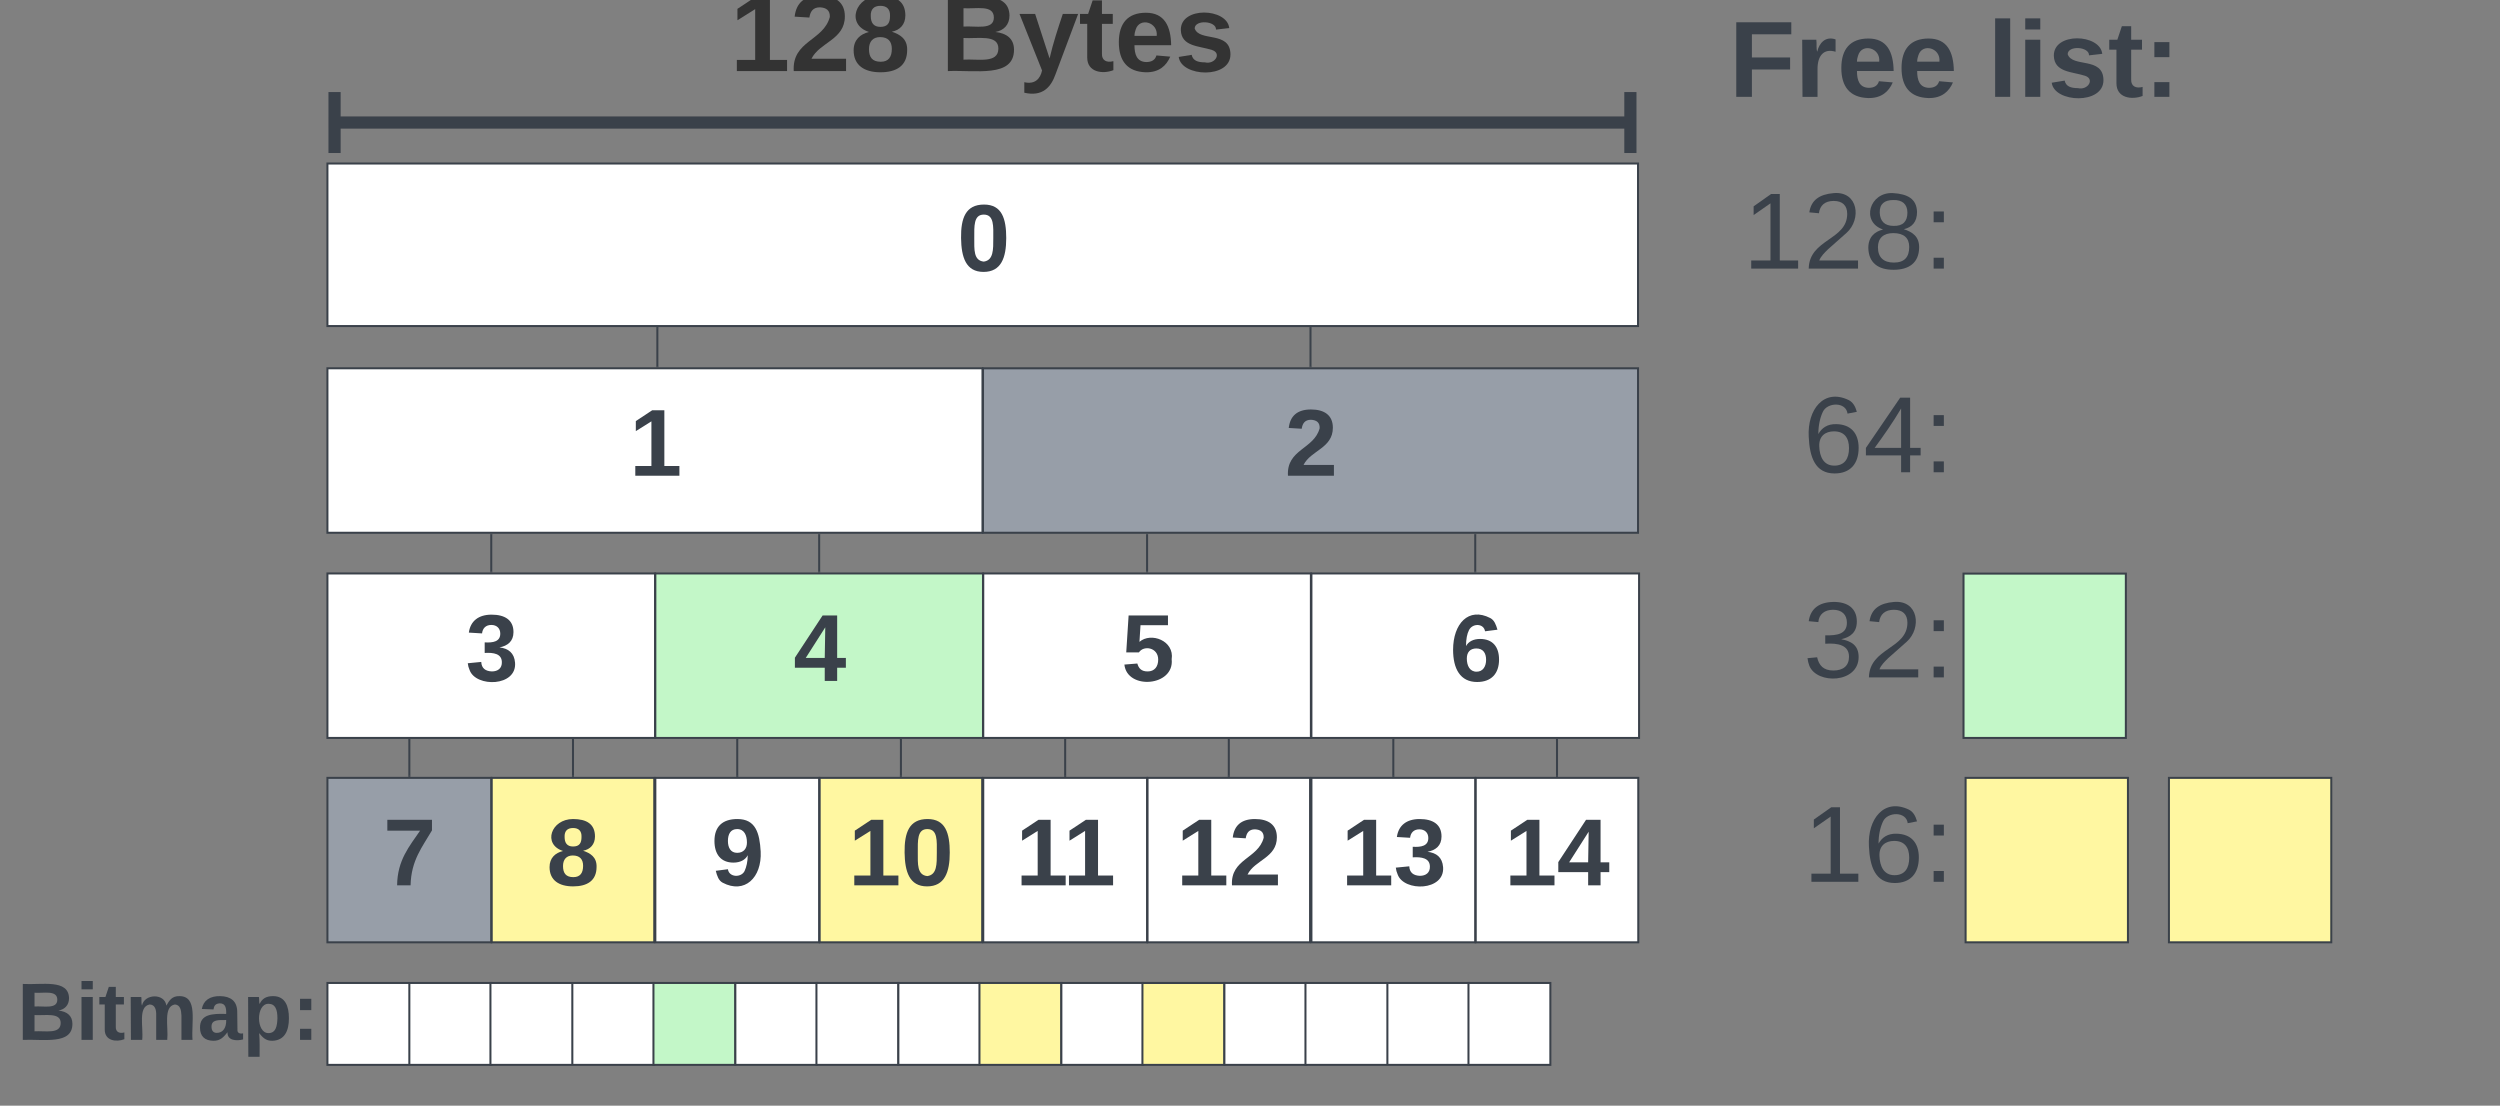 <svg xmlns="http://www.w3.org/2000/svg" xmlns:xlink="http://www.w3.org/1999/xlink" xmlns:lucid="lucid" width="1230.42" height="544.17"><rect width="100%" height="100%" fill="#808080" stroke="none"/><g transform="translate(1148.107 -2942.992)" lucid:page-tab-id="0_0"><path d="M-986.96 3325.83h80.63v80.94h-80.63z" stroke="#3a414a" fill="#979ea8"/><use xlink:href="#a" transform="matrix(1,0,0,1,-974.959,3337.827) translate(15.537 40.896)"/><path d="M-906.1 3325.83h80v80.94h-80z" stroke="#3a414a" fill="#fff7a1"/><use xlink:href="#b" transform="matrix(1,0,0,1,-894.102,3337.827) translate(15.037 40.896)"/><path d="M-986.96 3023.47h645.04v80h-645.04z" stroke="#3a414a" fill="#fff"/><use xlink:href="#c" transform="matrix(1,0,0,1,-974.959,3035.465) translate(298.037 40.833)"/><path d="M-664.3 3124.25h322.38v80.95h-322.4z" stroke="#3a414a" fill="#979ea8"/><use xlink:href="#d" transform="matrix(1,0,0,1,-652.312,3136.252) translate(136.537 40.896)"/><path d="M-986.96 3124.25h322.4v80.95h-322.4z" stroke="#3a414a" fill="#fff"/><use xlink:href="#e" transform="matrix(1,0,0,1,-974.959,3136.252) translate(136.537 40.896)"/><path d="M-986.96 3225.23h161.26v80.95h-161.26z" stroke="#3a414a" fill="#fff"/><use xlink:href="#f" transform="matrix(1,0,0,1,-974.959,3237.234) translate(56.037 40.896)"/><path d="M-824.58 3123.25v-18.78" stroke="#3a414a" fill="none"/><path d="M-824.1 3123.75h-.95v-.5h.95zM-824.1 3104.48h-.95v-.5h.95z" stroke="#3a414a" stroke-width=".05" fill="#3a414a"/><path d="M-503.12 3123.25v-18.78" stroke="#3a414a" fill="none"/><path d="M-502.64 3123.75h-.95v-.5h.96zM-502.64 3104.48h-.95v-.5h.96z" stroke="#3a414a" stroke-width=".05" fill="#3a414a"/><path d="M-906.33 3224.23v-18.03" stroke="#3a414a" fill="none"/><path d="M-905.85 3224.73h-.95v-.5h.95zM-905.85 3206.2h-.95v-.5h.95z" stroke="#3a414a" stroke-width=".05" fill="#3a414a"/><path d="M-866.1 3324.83v-17.65" stroke="#3a414a" fill="none"/><path d="M-865.63 3325.33h-.95v-.52h.95zM-865.63 3307.2h-.95v-.52h.95z" stroke="#3a414a" stroke-width=".05" fill="#3a414a"/><path d="M-946.64 3324.83v-17.65" stroke="#3a414a" fill="none"/><path d="M-946.17 3325.33h-.95v-.52h.95zM-946.17 3307.2h-.95v-.52h.95z" stroke="#3a414a" stroke-width=".05" fill="#3a414a"/><path d="M-986.45 3003.3h643.77M-983.45 2988.3v30M-345.68 3018.3v-30" stroke="#3a414a" stroke-width="6" fill="none"/><use xlink:href="#g" transform="matrix(1,0,0,1,-788.86,2935.307) translate(0 42.667)"/><use xlink:href="#h" transform="matrix(1,0,0,1,-788.86,2935.307) translate(103.704 42.667)"/><path d="M-825.57 3325.83h80.63v80.94h-80.63z" stroke="#3a414a" fill="#fff"/><use xlink:href="#i" transform="matrix(1,0,0,1,-813.572,3337.827) translate(15.537 40.896)"/><path d="M-744.7 3325.83h80v80.94h-80z" stroke="#3a414a" fill="#fff7a1"/><use xlink:href="#j" transform="matrix(1,0,0,1,-732.715,3337.827) translate(2.074 40.896)"/><path d="M-825.57 3225.23h161.26v80.95h-161.27z" stroke="#3a414a" fill="#c3f7c8"/><use xlink:href="#k" transform="matrix(1,0,0,1,-813.572,3237.234) translate(56.037 40.896)"/><path d="M-744.94 3224.23v-18.03" stroke="#3a414a" fill="none"/><path d="M-744.47 3224.73h-.95v-.5h.95z" stroke="#3a414a" stroke-width=".05" fill="#3a414a"/><path d="M-744.94 3206.2v-.5M-704.7 3324.83v-17.65" stroke="#3a414a" fill="none"/><path d="M-704.24 3325.33h-.95v-.52h.96zM-704.24 3307.2h-.95v-.52h.96z" stroke="#3a414a" stroke-width=".05" fill="#3a414a"/><path d="M-785.26 3324.83v-17.65" stroke="#3a414a" fill="none"/><path d="M-784.78 3325.33h-.95v-.52h.95zM-784.78 3307.2h-.95v-.52h.95z" stroke="#3a414a" stroke-width=".05" fill="#3a414a"/><path d="M-664.18 3325.83h80.63v80.94h-80.63z" stroke="#3a414a" fill="#fff"/><use xlink:href="#l" transform="matrix(1,0,0,1,-652.185,3337.827) translate(3.87 40.896)"/><path d="M-583.33 3325.83h80v80.94h-80z" stroke="#3a414a" fill="#fff"/><use xlink:href="#m" transform="matrix(1,0,0,1,-571.328,3337.827) translate(2.074 40.896)"/><path d="M-664.18 3225.23h161.25v80.95h-161.25z" stroke="#3a414a" fill="#fff"/><use xlink:href="#n" transform="matrix(1,0,0,1,-652.185,3237.234) translate(56.037 40.896)"/><path d="M-583.55 3224.23v-18.03" stroke="#3a414a" fill="none"/><path d="M-583.08 3224.73h-.95v-.5h.95z" stroke="#3a414a" stroke-width=".05" fill="#3a414a"/><path d="M-583.55 3206.2v-.5M-543.33 3324.83v-17.65" stroke="#3a414a" fill="none"/><path d="M-542.85 3325.33h-.95v-.52h.95zM-542.85 3307.2h-.95v-.52h.95z" stroke="#3a414a" stroke-width=".05" fill="#3a414a"/><path d="M-623.87 3324.83v-17.65" stroke="#3a414a" fill="none"/><path d="M-623.4 3325.33h-.95v-.52h.96zM-623.4 3307.2h-.95v-.52h.96z" stroke="#3a414a" stroke-width=".05" fill="#3a414a"/><path d="M-502.67 3325.83h80.63v80.94h-80.63z" stroke="#3a414a" fill="#fff"/><use xlink:href="#o" transform="matrix(1,0,0,1,-490.671,3337.827) translate(2.574 40.896)"/><path d="M-421.8 3325.83h80v80.94h-80z" stroke="#3a414a" fill="#fff"/><use xlink:href="#p" transform="matrix(1,0,0,1,-409.814,3337.827) translate(2.074 40.896)"/><path d="M-502.67 3225.23h161.26v80.95h-161.27z" stroke="#3a414a" fill="#fff"/><use xlink:href="#q" transform="matrix(1,0,0,1,-490.671,3237.234) translate(56.037 40.896)"/><path d="M-422.04 3224.23v-18.03" stroke="#3a414a" fill="none"/><path d="M-421.57 3224.73h-.95v-.5h.95z" stroke="#3a414a" stroke-width=".05" fill="#3a414a"/><path d="M-422.04 3206.2v-.5M-381.8 3324.83v-17.65" stroke="#3a414a" fill="none"/><path d="M-381.34 3325.33h-.95v-.52h.96zM-381.34 3307.2h-.95v-.52h.96z" stroke="#3a414a" stroke-width=".05" fill="#3a414a"/><path d="M-462.36 3324.83v-17.65" stroke="#3a414a" fill="none"/><path d="M-461.88 3325.33h-.95v-.52h.95zM-461.88 3307.2h-.95v-.52h.95z" stroke="#3a414a" stroke-width=".05" fill="#3a414a"/><path d="M-302.12 2943H82.3v61.13H-302.1z" stroke="#000" stroke-opacity="0" fill="#fff" fill-opacity="0"/><use xlink:href="#r" transform="matrix(1,0,0,1,-297.122,2947.992) translate(0 42.667)"/><use xlink:href="#s" transform="matrix(1,0,0,1,-297.122,2947.992) translate(127.259 42.667)"/><path d="M-263.5 3325.83h81.77v80.86h-81.78z" stroke="#000" stroke-opacity="0" fill="#fff" fill-opacity="0"/><use xlink:href="#t" transform="matrix(1,0,0,1,-258.505,3330.827) translate(-2.074 46.167)"/><path d="M-986.96 3426.77h40.32v40.32h-40.32zM-946.64 3426.77h40.3v40.32h-40.3z" stroke="#3a414a" fill="#fff"/><path d="M-906.73 3426.77h40.3v40.32h-40.3zM-866.42 3426.77h40.32v40.32h-40.32z" stroke="#3a414a" fill="#fff"/><path d="M-826.5 3426.77h40.3v40.32h-40.3z" stroke="#3a414a" fill="#c3f7c8"/><path d="M-786.2 3426.77h40.32v40.32h-40.3z" stroke="#3a414a" fill="#fff"/><path d="M-746.28 3426.77h40.32v40.32h-40.32z" stroke="#3a414a" fill="#fff"/><path d="M-705.96 3426.77h40.3v40.32h-40.3z" stroke="#3a414a" fill="#fff"/><path d="M-666.05 3426.77h40.3v40.32h-40.3z" stroke="#3a414a" fill="#fff7a1"/><path d="M-625.74 3426.77h40.32v40.32h-40.32z" stroke="#3a414a" fill="#fff"/><path d="M-585.83 3426.77h40.32v40.32h-40.33z" stroke="#3a414a" fill="#fff7a1"/><path d="M-545.5 3426.77h40.3v40.32h-40.3z" stroke="#3a414a" fill="#fff"/><path d="M-505.6 3426.77h40.32v40.32h-40.32zM-465.28 3426.77h40.3v40.32h-40.3z" stroke="#3a414a" fill="#fff"/><path d="M-425.37 3426.77h40.3v40.32h-40.3z" stroke="#3a414a" fill="#fff"/><path d="M-181.73 3225.3h79.9v80.88h-79.9z" stroke="#3a414a" fill="#c3f7c8"/><path d="M-180.7 3325.83h79.9v80.94h-79.9zM-80.63 3325.83h79.9v80.94h-79.9z" stroke="#3a414a" fill="#fff7a1"/><path d="M-263.5 3225.23h81.77v80.87h-81.78z" stroke="#000" stroke-opacity="0" fill="#fff" fill-opacity="0"/><use xlink:href="#u" transform="matrix(1,0,0,1,-258.505,3230.234) translate(-2.074 46.167)"/><path d="M-263.5 3124.25h81.77v80.87h-81.78z" stroke="#000" stroke-opacity="0" fill="#fff" fill-opacity="0"/><use xlink:href="#v" transform="matrix(1,0,0,1,-258.505,3129.252) translate(-2.074 46.167)"/><path d="M-263.5 3024.02h81.77v80.86h-81.78z" stroke="#000" stroke-opacity="0" fill="#fff" fill-opacity="0"/><use xlink:href="#w" transform="matrix(1,0,0,1,-258.505,3029.016) translate(-31.704 46.167)"/><path d="M-1148.1 3406.7h161.14v80.47h-161.15z" stroke="#000" stroke-opacity="0" fill="#fff" fill-opacity="0"/><g><use xlink:href="#x" transform="matrix(1,0,0,1,-1143.107,3411.693) translate(3.556 43.094)"/></g><defs><path fill="#3a414a" d="M52 0c1-96 47-148 87-207H15v-41h169v40c-36 62-79 113-81 208H52" id="y"/><use transform="matrix(0.13,0,0,0.13,0,0)" xlink:href="#y" id="a"/><path fill="#3a414a" d="M138-131c27 9 52 24 51 61 0 53-36 74-89 74S11-19 11-69c0-35 22-54 51-61-78-25-46-121 38-121 51 0 83 19 83 66 0 30-18 49-45 54zm-38-16c24 0 32-13 32-36 1-23-11-34-32-34-22 0-33 12-32 34 0 22 9 36 32 36zm1 116c27 0 37-17 37-43 0-25-13-39-39-39-24 0-37 15-37 40 0 27 11 42 39 42" id="z"/><use transform="matrix(0.13,0,0,0.13,0,0)" xlink:href="#z" id="b"/><path fill="#3a414a" d="M101-251c68 0 84 54 84 127C185-50 166 4 99 4S15-52 14-124c-1-75 17-127 87-127zm-1 216c37-5 36-46 36-89s4-89-36-89c-39 0-36 45-36 89 0 43-3 85 36 89" id="A"/><use transform="matrix(0.13,0,0,0.13,0,0)" xlink:href="#A" id="c"/><path fill="#3a414a" d="M182-182c0 78-84 86-111 141h115V0H12c-6-101 99-100 120-180 1-22-12-31-33-32-23 0-32 14-35 34l-49-3c5-45 32-70 84-70 51 0 83 22 83 69" id="B"/><use transform="matrix(0.13,0,0,0.13,0,0)" xlink:href="#B" id="d"/><path fill="#3a414a" d="M23 0v-37h61v-169l-59 37v-38l62-41h46v211h57V0H23" id="C"/><use transform="matrix(0.13,0,0,0.13,0,0)" xlink:href="#C" id="e"/><path fill="#3a414a" d="M128-127c34 4 56 21 59 58 7 91-148 94-172 28-4-9-6-17-7-26l51-5c1 24 16 35 40 36 23 0 39-12 38-36-1-31-31-36-65-34v-40c32 2 59-3 59-33 0-20-13-33-34-33s-33 13-35 32l-50-3c6-44 37-68 86-68 50 0 83 20 83 66 0 35-22 52-53 58" id="D"/><use transform="matrix(0.13,0,0,0.13,0,0)" xlink:href="#D" id="f"/><path fill="#333" d="M23 0v-37h61v-169l-59 37v-38l62-41h46v211h57V0H23" id="E"/><path fill="#333" d="M182-182c0 78-84 86-111 141h115V0H12c-6-101 99-100 120-180 1-22-12-31-33-32-23 0-32 14-35 34l-49-3c5-45 32-70 84-70 51 0 83 22 83 69" id="F"/><path fill="#333" d="M138-131c27 9 52 24 51 61 0 53-36 74-89 74S11-19 11-69c0-35 22-54 51-61-78-25-46-121 38-121 51 0 83 19 83 66 0 30-18 49-45 54zm-38-16c24 0 32-13 32-36 1-23-11-34-32-34-22 0-33 12-32 34 0 22 9 36 32 36zm1 116c27 0 37-17 37-43 0-25-13-39-39-39-24 0-37 15-37 40 0 27 11 42 39 42" id="G"/><g id="g"><use transform="matrix(0.148,0,0,0.148,0,0)" xlink:href="#E"/><use transform="matrix(0.148,0,0,0.148,29.63,0)" xlink:href="#F"/><use transform="matrix(0.148,0,0,0.148,59.259,0)" xlink:href="#G"/></g><path fill="#333" d="M182-130c37 4 62 22 62 59C244 23 116-4 24 0v-248c84 5 203-23 205 63 0 31-19 50-47 55zM76-148c40-3 101 13 101-30 0-44-60-28-101-31v61zm0 110c48-3 116 14 116-37 0-48-69-32-116-35v72" id="H"/><path fill="#333" d="M123 10C108 53 80 86 19 72V37c35 8 53-11 59-39L3-190h52l48 148c12-52 28-100 44-148h51" id="I"/><path fill="#333" d="M115-3C79 11 28 4 28-45v-112H4v-33h27l15-45h31v45h36v33H77v99c-1 23 16 31 38 25v30" id="J"/><path fill="#333" d="M185-48c-13 30-37 53-82 52C43 2 14-33 14-96s30-98 90-98c62 0 83 45 84 108H66c0 31 8 55 39 56 18 0 30-7 34-22zm-45-69c5-46-57-63-70-21-2 6-4 13-4 21h74" id="K"/><path fill="#333" d="M137-138c1-29-70-34-71-4 15 46 118 7 119 86 1 83-164 76-172 9l43-7c4 19 20 25 44 25 33 8 57-30 24-41C81-84 22-81 20-136c-2-80 154-74 161-7" id="L"/><g id="h"><use transform="matrix(0.148,0,0,0.148,0,0)" xlink:href="#H"/><use transform="matrix(0.148,0,0,0.148,38.37,0)" xlink:href="#I"/><use transform="matrix(0.148,0,0,0.148,68,0)" xlink:href="#J"/><use transform="matrix(0.148,0,0,0.148,85.63,0)" xlink:href="#K"/><use transform="matrix(0.148,0,0,0.148,115.259,0)" xlink:href="#L"/></g><path fill="#3a414a" d="M99-251c69 0 84 53 88 123 5 99-61 162-144 118-15-8-21-25-26-45l46-6c4 31 50 33 63 7 7-15 12-36 12-60-9 18-29 28-54 28-48 0-72-32-72-82 0-55 31-83 87-83zm-1 128c24 0 37-16 37-39 0-27-10-51-37-51-25 0-35 19-35 45 0 25 10 45 35 45" id="M"/><use transform="matrix(0.13,0,0,0.13,0,0)" xlink:href="#M" id="i"/><g id="j"><use transform="matrix(0.13,0,0,0.13,0,0)" xlink:href="#C"/><use transform="matrix(0.13,0,0,0.13,25.926,0)" xlink:href="#A"/></g><path fill="#3a414a" d="M165-50V0h-47v-50H5v-38l105-160h55v161h33v37h-33zm-47-37l2-116L46-87h72" id="N"/><use transform="matrix(0.13,0,0,0.13,0,0)" xlink:href="#N" id="k"/><g id="l"><use transform="matrix(0.13,0,0,0.13,0,0)" xlink:href="#C"/><use transform="matrix(0.13,0,0,0.13,23.333,0)" xlink:href="#C"/></g><g id="m"><use transform="matrix(0.13,0,0,0.13,0,0)" xlink:href="#C"/><use transform="matrix(0.13,0,0,0.13,25.926,0)" xlink:href="#B"/></g><path fill="#3a414a" d="M139-81c0-46-55-55-73-27H18l9-140h149v37H72l-4 63c44-38 133-4 122 66C201 21 21 35 11-62l49-4c5 18 15 30 39 30 26 0 40-18 40-45" id="O"/><use transform="matrix(0.13,0,0,0.13,0,0)" xlink:href="#O" id="n"/><g id="o"><use transform="matrix(0.13,0,0,0.13,0,0)" xlink:href="#C"/><use transform="matrix(0.13,0,0,0.13,25.926,0)" xlink:href="#D"/></g><g id="p"><use transform="matrix(0.13,0,0,0.13,0,0)" xlink:href="#C"/><use transform="matrix(0.13,0,0,0.13,25.926,0)" xlink:href="#N"/></g><path fill="#3a414a" d="M115-159c48 0 72 30 72 78 0 54-30 85-83 85-64 0-91-50-91-122 0-98 58-163 141-120 15 8 21 24 27 44l-47 6c-5-31-48-31-61-4-7 14-11 33-11 60 9-17 28-27 53-27zM102-35c24 0 36-20 36-45s-11-43-37-43c-23 0-36 14-36 38 0 27 11 50 37 50" id="P"/><use transform="matrix(0.13,0,0,0.13,0,0)" xlink:href="#P" id="q"/><path fill="#3a414a" d="M76-208v77h127v40H76V0H24v-248h183v40H76" id="Q"/><path fill="#3a414a" d="M135-150c-39-12-60 13-60 57V0H25l-1-190h47c2 13-1 29 3 40 6-28 27-53 61-41v41" id="R"/><path fill="#3a414a" d="M185-48c-13 30-37 53-82 52C43 2 14-33 14-96s30-98 90-98c62 0 83 45 84 108H66c0 31 8 55 39 56 18 0 30-7 34-22zm-45-69c5-46-57-63-70-21-2 6-4 13-4 21h74" id="S"/><g id="r"><use transform="matrix(0.148,0,0,0.148,0,0)" xlink:href="#Q"/><use transform="matrix(0.148,0,0,0.148,32.444,0)" xlink:href="#R"/><use transform="matrix(0.148,0,0,0.148,53.185,0)" xlink:href="#S"/><use transform="matrix(0.148,0,0,0.148,82.815,0)" xlink:href="#S"/></g><path fill="#3a414a" d="M25 0v-261h50V0H25" id="T"/><path fill="#3a414a" d="M25-224v-37h50v37H25zM25 0v-190h50V0H25" id="U"/><path fill="#3a414a" d="M137-138c1-29-70-34-71-4 15 46 118 7 119 86 1 83-164 76-172 9l43-7c4 19 20 25 44 25 33 8 57-30 24-41C81-84 22-81 20-136c-2-80 154-74 161-7" id="V"/><path fill="#3a414a" d="M115-3C79 11 28 4 28-45v-112H4v-33h27l15-45h31v45h36v33H77v99c-1 23 16 31 38 25v30" id="W"/><path fill="#3a414a" d="M35-132v-50h50v50H35zM35 0v-49h50V0H35" id="X"/><g id="s"><use transform="matrix(0.148,0,0,0.148,0,0)" xlink:href="#T"/><use transform="matrix(0.148,0,0,0.148,14.815,0)" xlink:href="#U"/><use transform="matrix(0.148,0,0,0.148,29.63,0)" xlink:href="#V"/><use transform="matrix(0.148,0,0,0.148,59.259,0)" xlink:href="#W"/><use transform="matrix(0.148,0,0,0.148,76.889,0)" xlink:href="#X"/></g><path fill="#3a414a" d="M27 0v-27h64v-190l-56 39v-29l58-41h29v221h61V0H27" id="Y"/><path fill="#3a414a" d="M110-160c48 1 74 30 74 79 0 53-28 85-80 85-65 0-83-55-86-122-5-90 50-162 133-122 14 7 22 21 27 39l-31 6c-5-40-67-38-82-6-9 19-15 44-15 74 11-20 30-34 60-33zm-7 138c34 0 49-23 49-58s-16-56-50-56c-29 0-50 16-49 49 1 36 15 65 50 65" id="Z"/><path fill="#3a414a" d="M33-154v-36h34v36H33zM33 0v-36h34V0H33" id="aa"/><g id="t"><use transform="matrix(0.148,0,0,0.148,0,0)" xlink:href="#Y"/><use transform="matrix(0.148,0,0,0.148,29.63,0)" xlink:href="#Z"/><use transform="matrix(0.148,0,0,0.148,59.259,0)" xlink:href="#aa"/></g><path fill="#3a414a" d="M126-127c33 6 58 20 58 59 0 88-139 92-164 29-3-8-5-16-6-25l32-3c6 27 21 44 54 44 32 0 52-15 52-46 0-38-36-46-79-43v-28c39 1 72-4 72-42 0-27-17-43-46-43-28 0-47 15-49 41l-32-3c6-42 35-63 81-64 48-1 79 21 79 65 0 36-21 52-52 59" id="ab"/><path fill="#3a414a" d="M101-251c82-7 93 87 43 132L82-64C71-53 59-42 53-27h129V0H18c2-99 128-94 128-182 0-28-16-43-45-43s-46 15-49 41l-32-3c6-41 34-60 81-64" id="ac"/><g id="u"><use transform="matrix(0.148,0,0,0.148,0,0)" xlink:href="#ab"/><use transform="matrix(0.148,0,0,0.148,29.63,0)" xlink:href="#ac"/><use transform="matrix(0.148,0,0,0.148,59.259,0)" xlink:href="#aa"/></g><path fill="#3a414a" d="M155-56V0h-30v-56H8v-25l114-167h33v167h35v25h-35zm-30-156c-27 46-58 90-88 131h88v-131" id="ad"/><g id="v"><use transform="matrix(0.148,0,0,0.148,0,0)" xlink:href="#Z"/><use transform="matrix(0.148,0,0,0.148,29.63,0)" xlink:href="#ad"/><use transform="matrix(0.148,0,0,0.148,59.259,0)" xlink:href="#aa"/></g><path fill="#3a414a" d="M134-131c28 9 52 24 51 62-1 50-34 73-85 73S17-19 16-69c0-36 21-54 49-61-75-25-45-126 34-121 46 3 78 18 79 63 0 33-17 51-44 57zm-34-11c31 1 46-15 46-44 0-28-17-43-47-42-29 0-46 13-45 42 1 28 16 44 46 44zm1 122c35 0 51-18 51-52 0-30-18-46-53-46-33 0-51 17-51 47 0 34 19 51 53 51" id="ae"/><g id="w"><use transform="matrix(0.148,0,0,0.148,0,0)" xlink:href="#Y"/><use transform="matrix(0.148,0,0,0.148,29.63,0)" xlink:href="#ac"/><use transform="matrix(0.148,0,0,0.148,59.259,0)" xlink:href="#ae"/><use transform="matrix(0.148,0,0,0.148,88.889,0)" xlink:href="#aa"/></g><path fill="#3a414a" d="M182-130c37 4 62 22 62 59C244 23 116-4 24 0v-248c84 5 203-23 205 63 0 31-19 50-47 55zM76-148c40-3 101 13 101-30 0-44-60-28-101-31v61zm0 110c48-3 116 14 116-37 0-48-69-32-116-35v72" id="af"/><path fill="#3a414a" d="M220-157c-53 9-28 100-34 157h-49v-107c1-27-5-49-29-50C55-147 81-57 75 0H25l-1-190h47c2 12-1 28 3 38 10-53 101-56 108 0 13-22 24-43 59-42 82 1 51 116 57 194h-49v-107c-1-25-5-48-29-50" id="ag"/><path fill="#3a414a" d="M133-34C117-15 103 5 69 4 32 3 11-16 11-54c-1-60 55-63 116-61 1-26-3-47-28-47-18 1-26 9-28 27l-52-2c7-38 36-58 82-57s74 22 75 68l1 82c-1 14 12 18 25 15v27c-30 8-71 5-69-32zm-48 3c29 0 43-24 42-57-32 0-66-3-65 30 0 17 8 27 23 27" id="ah"/><path fill="#3a414a" d="M135-194c53 0 70 44 70 98 0 56-19 98-73 100-31 1-45-17-59-34 3 33 2 69 2 105H25l-1-265h48c2 10 0 23 3 31 11-24 29-35 60-35zM114-30c33 0 39-31 40-66 0-38-9-64-40-64-56 0-55 130 0 130" id="ai"/><g id="x"><use transform="matrix(0.111,0,0,0.111,0,0)" xlink:href="#af"/><use transform="matrix(0.111,0,0,0.111,28.778,0)" xlink:href="#U"/><use transform="matrix(0.111,0,0,0.111,39.889,0)" xlink:href="#W"/><use transform="matrix(0.111,0,0,0.111,53.111,0)" xlink:href="#ag"/><use transform="matrix(0.111,0,0,0.111,88.667,0)" xlink:href="#ah"/><use transform="matrix(0.111,0,0,0.111,110.889,0)" xlink:href="#ai"/><use transform="matrix(0.111,0,0,0.111,135.222,0)" xlink:href="#X"/></g></defs></g></svg>